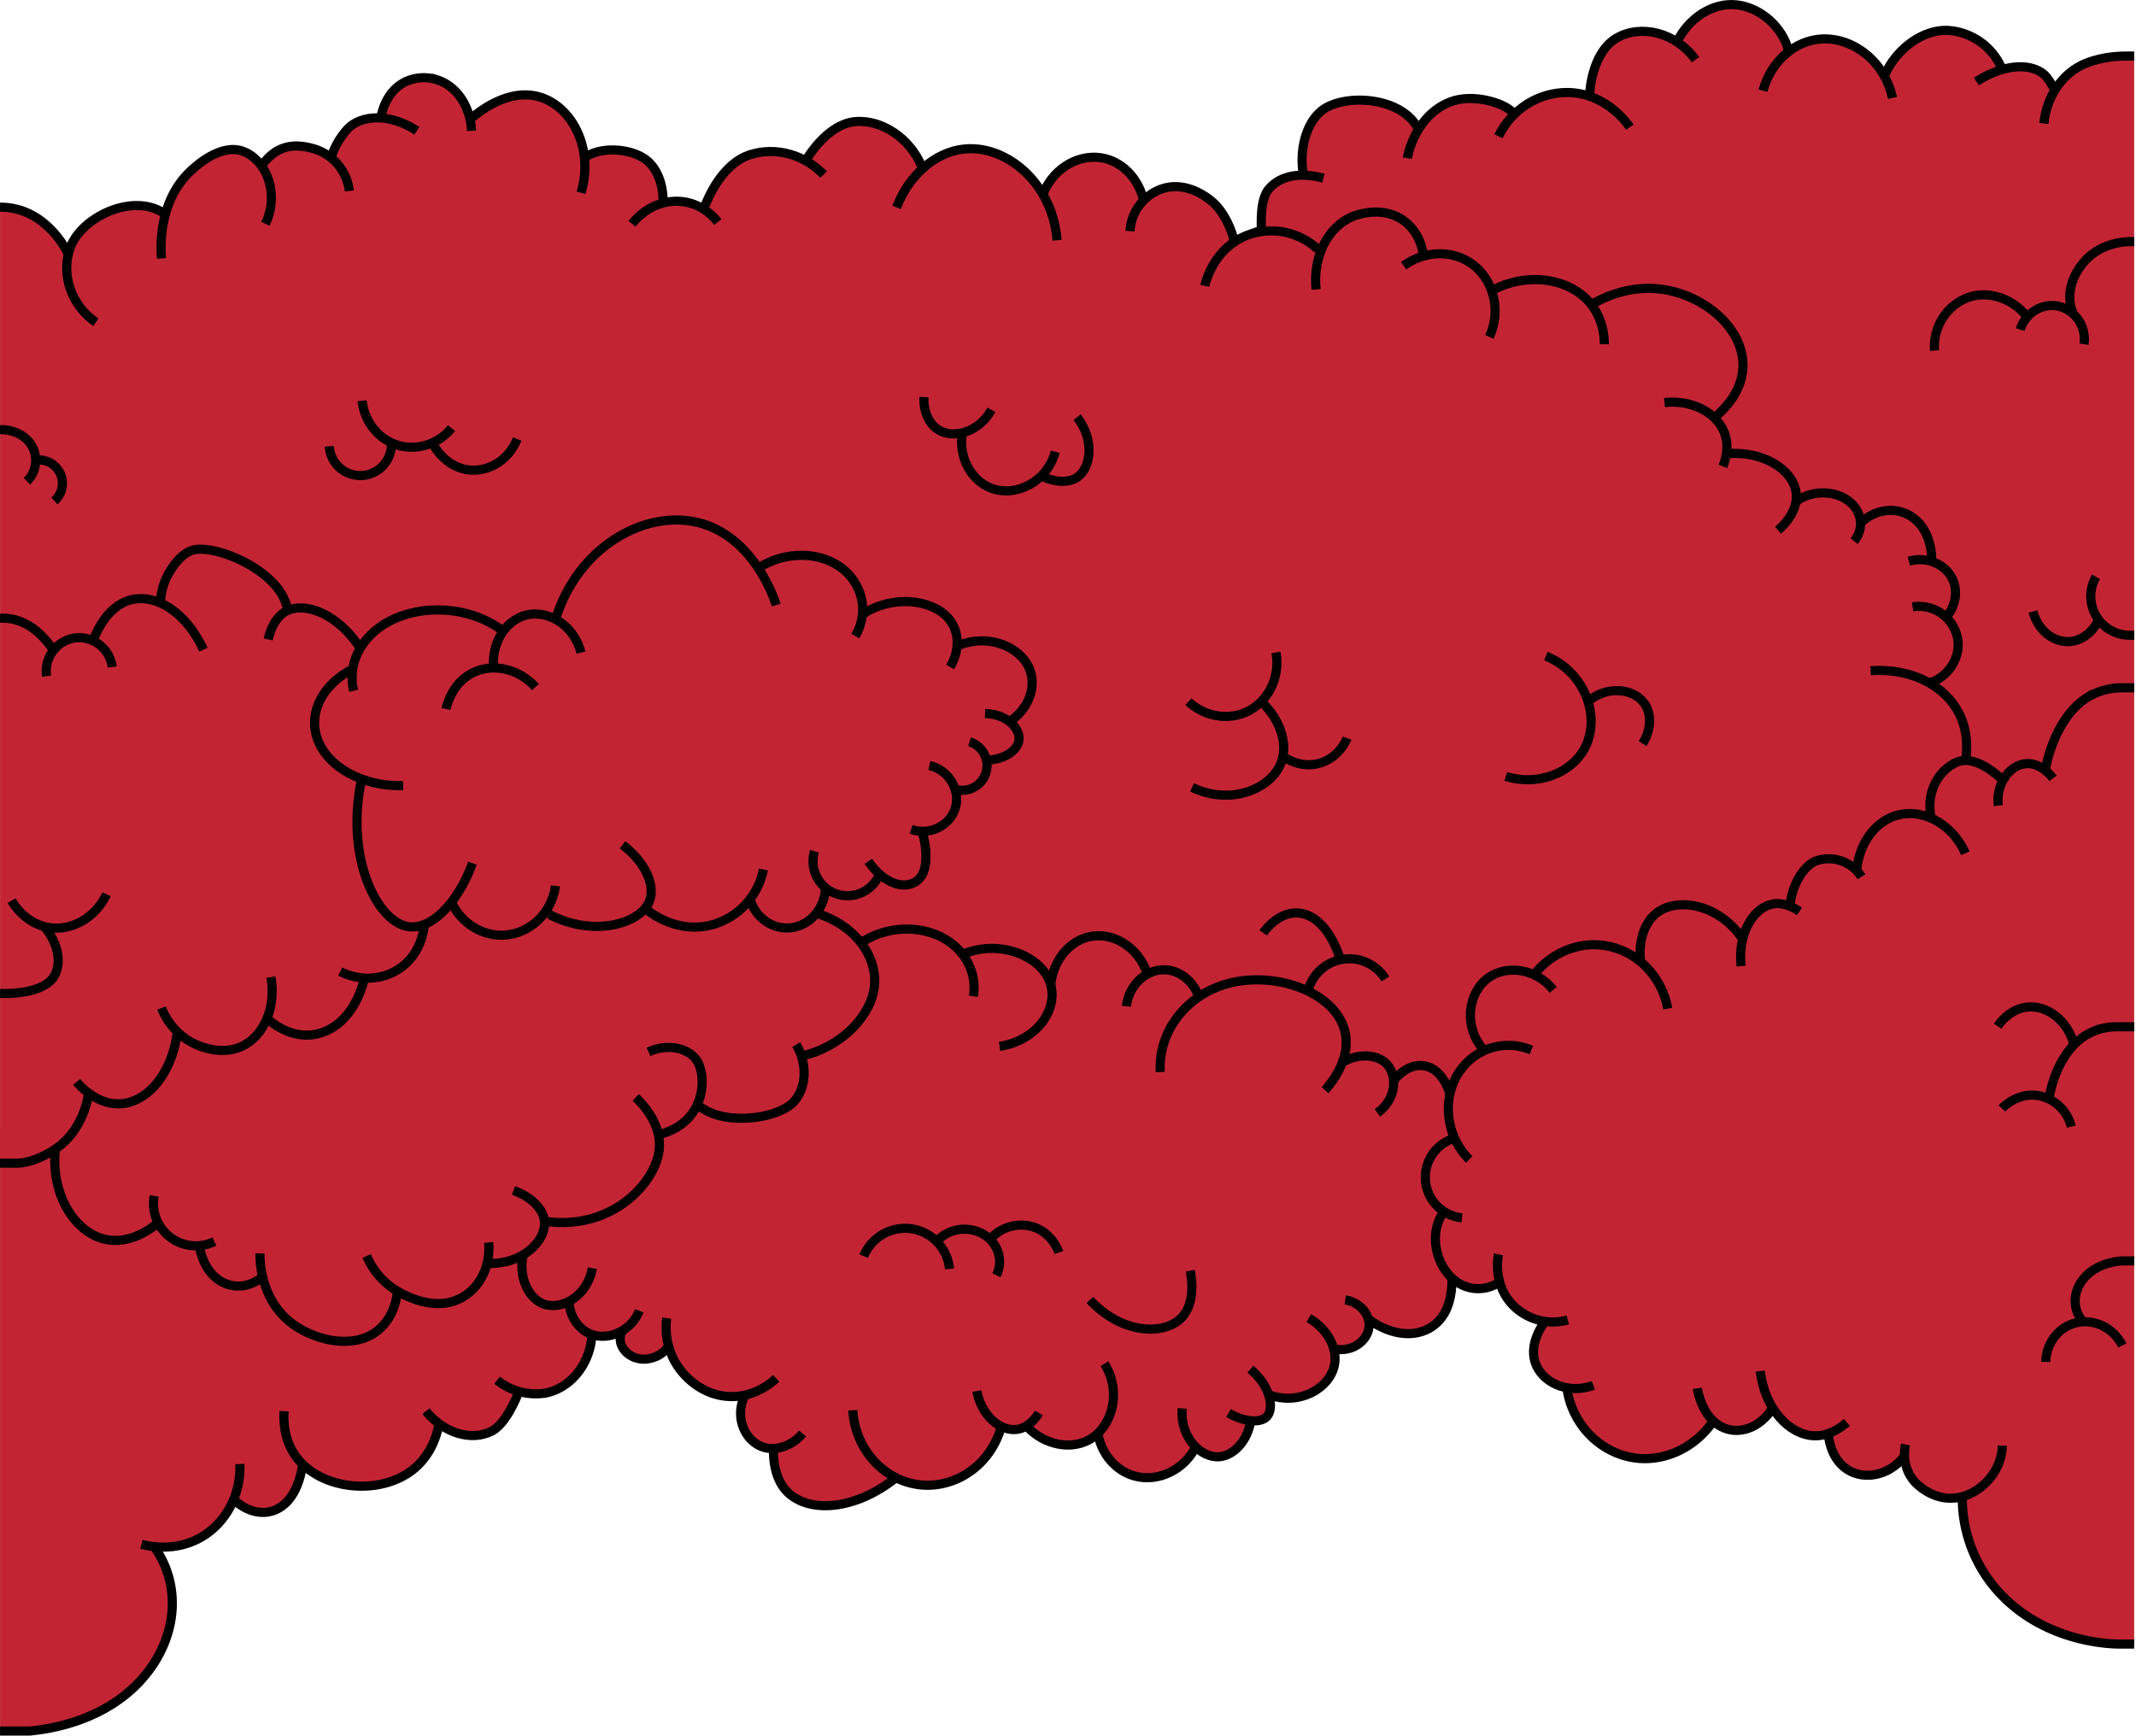 <svg id="CONTENT" xmlns="http://www.w3.org/2000/svg" viewBox="0 0 1171.03 951.58"><defs><style>.cls-1{fill:#c22434;}.cls-2{fill:none;stroke:#000;stroke-miterlimit:10;stroke-width:5px;}</style></defs><g id="JUNCTION_THREE"><g id="Nuage_Bas" data-name="Nuage Bas"><path id="FOND" class="cls-1" d="M0,1166.35,15,1169l14,12,8.5,9.67L44,1180l13-11,16.33-2.65L90,1170l7-16,14-13,15-6,11,3,5.33,6,8.67-7,10-3,11.67.77,8.83,4.73,5.5-9.5,7-10,13-2.62,6-11.38,9-7,7.83-3.62L243,1098l10,9,4,9h6l11-8,15.56-3.15L301,1108l12,9,5,13,2,9,12-3.14,10.51.64L353,1140l8,8,2.51,14.17,10.66,1.33L385,1167l7-14,13.17-12.57,11.5-4.57L435,1137l7.5,3.67L449,1130l12.5-8.56,11.33-2.08,15.74,5.14L503,1138l2.5,6,12.5-6,10-3,13,.86,16.16,7.16,14.08,15.48L580,1147l13-7,18,1,13,13,4,8,9-6h12l15,6,9.27,13.5,3.23,9,13.33-5.13,1.67-15.21L698,1154l13.83-5.17,3.17-4.33v-19l7.5-12,15.5-5.82h12.86L766,1113l11.5,8.67L790,1111l15.33-3.32,16.17,2,8,4.8L845,1106l16.17-2.5,10.33,2.09L876,1084l12-12,12.5-2.57L912,1073l7.5,2.5L931,1062l13.17-6,12.83,0,18,11.89,6,12.11,19-5,15,3,18,17,16.83-21.84,18.57-3.84,14.74,4.8L1097,1088l2,3,8.5-1.61L1121,1094l5.28,8,9.72-11,13-5,15-2h6v870h-13.2s-20.8-4-21.8-4-29-15-29-15l-15.5-15.5-10-19-3.21-26.24-11.79-.76-11-4-10.42-15.85-2.25-1.1-6.33,5-8,4-11.33-2-9.34-8.44-4.33-12.36-10-.21-12-4-6.83-9-10.17,6-9,5-12-2-4.08-1.92-8.92,9.92-20.17,10-13.83-1-19-7-10-13-7.66-18.84-10.34-2.16-6.39-11-.61-11,5-12-12-4-12.63-16.7-11.37,2.7-13-4-3.28,9.09-3.72,10.91-9,8-12.72,1.5-12.28-3.5-7-4-1,9-7.22,7.27h-9.39l-1.39,12.73-11,10-14.06,3.9-10.11-1.73,1.15,8.77-3,5.06-10-1-.72,7.77-4.28,8.23-9,6-13.5-5.06-6.5,6.06-8,7-11,3-13-3-11-8-6-13-10.06,5.58H580.22l-9.72-4.58-8-6-14,1.39-6,11.61-10,11-9,6-13.72,2.62-19.28-4.62-12,8-15,6-16,2-15-7-7-11.67-1.5-13.27-8.5-2.06-8-9-1.5-8.39,2-8.61H395.89l-12.39-5-9-9-9-12-9,5h-10l-5-6-2-7h-11l-9.92-3.75-7.08-14.25-9.42,2.12-8.58-4.12-7-13-.39-9.67-11.61,3.67h-7l-6,11-12,9-12.5.08-13.5-3.08-5-2-5,13-12,12-13,2-15-2-12-7-10-9-8-17-7,4-10.25.9-8.75-5.9-8.33-15.7-8.34-.92L89.5,1727.5l-3.5-3.7-6.5,3.7-10,5-14-1-11-7-9-11L30,1694.56l-.5-11.06-8,4-11.17,3L0,1690Z" transform="translate(0.03 -1052.79)"/><path class="cls-1" d="M325,1784a52.67,52.67,0,0,1-6,17c-2.48,4.39-4.57,8.09-9,11-4.93,3.24-9.94,3.66-14,4a41.07,41.07,0,0,1-13-1l-3.3,10.92-8.81,10.75-8.39,3.21-12.45-1.54-8.66-4.42-5.72,13.64-9.32,11-15.58,7.51-20.16,1-20.14-7.71-4.47-3.67-2.14,8.91-5.08,9.84-8.57,6.48-11.25.37-11.2-5.6L118,1888l-9.66,8.68-15.67,4.37L83,1902l8,8,3,20-1,14.23L84,1964l-12.43,15.6-18.15,12.08-20.88,7.5L0,2001.87V1670.74L322,1712Z" transform="translate(0.03 -1052.79)"/><g id="Tracé"><path class="cls-2" d="M258.5,1124.5c-.63-13.52-8.34-24.69-19-28a23.82,23.82,0,0,0-17,1c-12.69,6-14,21.34-14,22" transform="translate(0.03 -1052.79)"/><path class="cls-2" d="M258.5,1117.5c1.57-1.17,20-18,39-11,16.88,6.22,28,28.47,21,52" transform="translate(0.03 -1052.79)"/><path class="cls-2" d="M321.5,1138.5c10-6,26.76-3.81,34,3,8.2,7.71,8.05,20.26,8,22" transform="translate(0.03 -1052.79)"/><path class="cls-2" d="M346.5,1175.5c7.19-9.15,18.31-13.83,29-12,10.29,1.76,16.34,8.89,18,11" transform="translate(0.03 -1052.79)"/><path class="cls-2" d="M386.5,1165.5c1-2.27,8.63-22.94,25-28,13.89-4.29,29.4,0,40,11" transform="translate(0.03 -1052.79)"/><path class="cls-2" d="M442.5,1139.5c1.35-2,11.63-18.53,26-20,14.65-1.5,30.62,9.11,37,25" transform="translate(0.03 -1052.79)"/><path class="cls-2" d="M491.5,1166.5c6.65-17.49,21-30.33,37-32,23.11-2.41,48.53,18.56,51,50" transform="translate(0.03 -1052.79)"/><path class="cls-2" d="M572,1158.64c6-14.46,20.64-22.19,33.85-18.91,10.41,2.59,18.64,11.71,21.15,23.27" transform="translate(0.03 -1052.79)"/><path class="cls-2" d="M619.5,1179.5a26,26,0,0,1,17-23c13.16-4.76,24.7,4.2,27,6,8.63,6.72,12.25,18.86,13,22" transform="translate(0.03 -1052.79)"/><path class="cls-2" d="M660.5,1209.5c.2-1,4.54-21.06,24-28a37.44,37.44,0,0,1,38,8" transform="translate(0.03 -1052.79)"/><path class="cls-2" d="M721.5,1211.5c-1.93-18.16,6.54-34.37,20-40,1.26-.53,16.84-6.74,29,3,8.89,7.12,9.85,17.87,10,20" transform="translate(0.03 -1052.79)"/><path class="cls-2" d="M769.5,1198.5c10.91-8,25.34-8.76,36-2,12.84,8.15,18,25.78,11,41" transform="translate(0.03 -1052.79)"/><path class="cls-2" d="M819,1211.5c16.31-8.31,35.85-6.9,48.18,3s12.38,24.58,12.32,27" transform="translate(0.03 -1052.79)"/><path class="cls-2" d="M873,1219.5c4-2.36,19.56-11,38.89-8,23.66,3.66,44.7,22.32,43.6,43-.74,14.11-11.49,23.84-15.32,27" transform="translate(0.03 -1052.79)"/><path class="cls-2" d="M1034.5,1213.5" transform="translate(0.03 -1052.79)"/><path class="cls-2" d="M228.5,1124.5c-14.46-9.61-30.49-9-38-1-1.32,1.41-7,8-9,16" transform="translate(0.03 -1052.79)"/><path class="cls-2" d="M191.5,1157.5a27.44,27.44,0,0,0-19-23c-11.48-3.46-21-2-29,9" transform="translate(0.03 -1052.79)"/><path class="cls-2" d="M145.5,1175.5c8.24-17.55-.34-36-13-40-11.86-3.78-24.93,8.12-28,11-18,16.83-16.45,42.5-16,48" transform="translate(0.03 -1052.79)"/><path class="cls-2" d="M1097.5,1090.5a34.59,34.59,0,0,0-29-21c-14.3-1-29,10.38-35,24" transform="translate(0.03 -1052.79)"/><path class="cls-2" d="M1037.5,1106.5c-4.53-21.47-24-34.86-42-32-13.51,2.14-25,13.25-29,28" transform="translate(0.03 -1052.79)"/><path class="cls-2" d="M980.5,1080.5c-3.31-12.81-15.06-23.34-28-25-13.57-1.74-26.92,7.51-33,20" transform="translate(0.03 -1052.79)"/><path class="cls-2" d="M929.5,1085.5c-10.87-15.06-29.9-19.43-43-12-14,8-15,29.9-15,31" transform="translate(0.03 -1052.79)"/><path class="cls-2" d="M893.5,1122.5c-1-1.49-12.76-18.7-34-19-15.94-.22-30.8,9.17-38,24" transform="translate(0.03 -1052.79)"/><path class="cls-2" d="M829.5,1114.5c-6-6-22.69-10.22-34-6-19.89,7.42-23.84,30-24,31" transform="translate(0.03 -1052.79)"/><path class="cls-2" d="M777.5,1123.5c-9-18-41-19.61-53-10-9.08,7.27-12.22,22.68-10,35" transform="translate(0.03 -1052.79)"/><path class="cls-2" d="M725.5,1150.5c-12.13-3.4-23.57-1.72-30,6-5,6-4,19.9-4,23" transform="translate(0.03 -1052.79)"/><path class="cls-2" d="M304.5,1392.5c12-39.7,49.16-60.85,79-53,30.29,8,41.32,42.76,42,45" transform="translate(0.03 -1052.79)"/><path class="cls-2" d="M417,1363.5c12.26-7.56,28.3-8.3,40.1-2,14.61,7.8,20.39,25.18,11.79,40" transform="translate(0.03 -1052.79)"/><path class="cls-2" d="M318.5,1410.61c-4.13-16.06-19.65-24.46-32-20-9.81,3.51-16.74,14.79-16,27.44" transform="translate(0.03 -1052.79)"/><path class="cls-2" d="M473,1389.5c16.13-10.6,37.45-8.2,46.66,2,6.43,7.12,6.7,17.75,1.2,27" transform="translate(0.03 -1052.79)"/><path class="cls-2" d="M293.5,1429.5c-9.1-10.11-23.09-13.2-34-8-11.8,5.62-14.67,18.39-15,20" transform="translate(0.03 -1052.79)"/><path class="cls-2" d="M526,1406.5c15.85-6.31,33.34.73,38.37,13,4,9.77-.26,21.94-11,29" transform="translate(0.03 -1052.79)"/><path class="cls-2" d="M274,1397.5c-17.3-12.2-42.75-13.64-60.75-4-15.3,8.19-22.95,23.15-19.39,38" transform="translate(0.03 -1052.79)"/><path class="cls-2" d="M193.49,1419.5c-16.62,8.41-24.48,23.8-19.66,38,5.32,15.68,25,26.75,47.17,26" transform="translate(0.03 -1052.79)"/><path class="cls-2" d="M198,1481c-8.64,42.1,8.47,76.72,25.42,79.77,12.48,2.25,27.24-12.17,35.59-34.68" transform="translate(0.03 -1052.79)"/><path class="cls-2" d="M247.5,1547.5c5.34,11.55,16.95,18.7,29,18,14-.81,26.05-12.09,28-27" transform="translate(0.03 -1052.79)"/><path class="cls-2" d="M301,1554.09c24.09,12.66,49.08,5.31,54.65-6.35,4.21-8.81-1.69-22.15-14.38-31.74" transform="translate(0.03 -1052.79)"/><path class="cls-2" d="M354.5,1551.5c1,.88,16.88,14.1,37,8a39.35,39.35,0,0,0,27-30" transform="translate(0.03 -1052.79)"/><path class="cls-2" d="M411,1545.37c2.93,10.48,12.53,17.28,22.64,16.1,10.28-1.21,18.35-10.35,18.86-21.47" transform="translate(0.03 -1052.79)"/><path class="cls-2" d="M446.5,1519.5a18.92,18.92,0,0,0,35,14" transform="translate(0.03 -1052.79)"/><path class="cls-2" d="M540,1444c12.23.28,20.17,8.67,18.43,15.52-1.4,5.51-9.09,10.19-18.43,10" transform="translate(0.03 -1052.79)"/><path class="cls-2" d="M531.5,1459.5a13.6,13.6,0,0,1-8,26" transform="translate(0.03 -1052.79)"/><path class="cls-2" d="M509.5,1472.5c11.16,2.55,17.39,14.21,14,24-3.16,9.13-13.95,14.52-24,11" transform="translate(0.03 -1052.79)"/><path class="cls-2" d="M505.32,1508c2.81,9.13,3.33,19.24,0,24.78-4.8,8-18.45,7.89-29.32-7.75" transform="translate(0.03 -1052.79)"/><path class="cls-2" d="M89.5,1169.5c-17-11-44.93,2.31-51,19-5.27,14.47.33,31.6,14,41" transform="translate(0.03 -1052.79)"/><path class="cls-2" d="M37.5,1192.5C37,1190.73,28.34,1173.36,11,1168a37.12,37.12,0,0,0-10.45-1.62H0" transform="translate(0.03 -1052.79)"/><path class="cls-2" d="M232.5,1560.5c-.19,2-1.63,15-13,23-9.47,6.7-22.19,7.43-33,2" transform="translate(0.03 -1052.79)"/><path class="cls-2" d="M200,1588c-.27,1.53-4.17,21.94-20.54,29.73-16.86,8-31.11-4.86-32-5.66" transform="translate(0.03 -1052.79)"/><path class="cls-2" d="M148.5,1588.5c3,16.92-4.05,32.48-16,38-11,5.1-22.73,0-25-1-13-5.69-18-17.45-19-20" transform="translate(0.03 -1052.79)"/><path class="cls-2" d="M97,1620c-2.64,18.31-12.51,32.77-25.14,36.86C55.6,1662.13,43.19,1647.48,42,1646" transform="translate(0.03 -1052.79)"/><path class="cls-2" d="M48.8,1651c-.45,3.4-3.12,21-17.72,31.27-8.8,6.15-17.33,8.31-21.58,8.25H0" transform="translate(0.03 -1052.79)"/><path class="cls-2" d="M198,1409c-12.34-19.67-30.95-26.67-41.35-21-1.45.79-7.17,4.28-9.65,15.36" transform="translate(0.03 -1052.79)"/><path class="cls-2" d="M157.5,1386.5c-4-21-40-35.75-52.09-32-8.18,2.53-13.57,13.81-14.15,15a33.22,33.22,0,0,0-3.26,13" transform="translate(0.03 -1052.79)"/><path class="cls-2" d="M111.5,1409c-10.28-22.32-28.8-32.35-43-26.24-10,4.33-15.22,15.58-17,20" transform="translate(0.03 -1052.79)"/><path class="cls-2" d="M61.5,1418.5a18.43,18.43,0,0,0-20-16,18.46,18.46,0,0,0-16,21" transform="translate(0.03 -1052.79)"/><path class="cls-2" d="M29,1409c-3-4.49-10.19-14-21.52-16.58a26.85,26.85,0,0,0-5.57-.68l-1.91,0" transform="translate(0.03 -1052.79)"/><path class="cls-2" d="M30.4,1682c-3,26,10.94,47,27.8,50.41,13.3,2.69,25-6.3,27.8-8.61" transform="translate(0.03 -1052.79)"/><path class="cls-2" d="M84.5,1708.5a23.2,23.2,0,0,0,33,25" transform="translate(0.03 -1052.79)"/><path class="cls-2" d="M109.5,1737c.25,1.54,2.17,12.23,10.81,17.84,7,4.54,15.73,4,22.69-1.28" transform="translate(0.03 -1052.79)"/><path class="cls-2" d="M142.5,1740c-.07,2.42-.39,25.61,18.34,39,11.87,8.51,32.87,14.11,46.37,3.17C216.06,1775,217.63,1764,218,1760" transform="translate(0.03 -1052.79)"/><path class="cls-2" d="M201,1741.44a41.53,41.53,0,0,0,20.18,21.09c4.26,2,19.29,9.37,32.79,1.24,9.72-5.84,15-17.5,13.88-29.77" transform="translate(0.03 -1052.79)"/><path class="cls-2" d="M1097.75,1845.41c-.42,15-12.72,27.19-25.75,28.69-12.81,1.48-21.7-8.14-22.37-8.9-7.52-8.51-5.36-18.7-5-20.44" transform="translate(0.03 -1052.79)"/><path class="cls-2" d="M1044.5,1850.5c-7.37,10.4-20.41,13.82-30,9-10.62-5.34-11.93-18.23-12-19" transform="translate(0.03 -1052.79)"/><path class="cls-2" d="M1012.5,1832.68c-3.45,3-9.93,7.58-17.94,7.31-13.62-.46-27.15-14.71-29.56-35.49" transform="translate(0.03 -1052.79)"/><path class="cls-2" d="M980.5,1799.5" transform="translate(0.03 -1052.79)"/><path class="cls-2" d="M972,1824.5c-7,11.34-19,15.44-28.39,10.51-10.63-5.54-12.94-19.83-13.11-21" transform="translate(0.03 -1052.79)"/><path class="cls-2" d="M938.42,1833.14c-9.25,12.79-24.28,20.37-39.45,19.31-20.2-1.41-37.69-17.92-40.13-39.83" transform="translate(0.03 -1052.79)"/><path class="cls-2" d="M873.5,1812.38c-14.68,5.25-28.65-2.08-32-12.89-3.21-10.36,4.33-20.61,5-21.49" transform="translate(0.03 -1052.79)"/><path class="cls-2" d="M859.5,1776.5a30.77,30.77,0,0,1-30-8c-11.28-11.49-8.25-26.84-8-28" transform="translate(0.03 -1052.79)"/><path class="cls-2" d="M821.87,1755.8a20.46,20.46,0,0,1-23.26-.18c-9-6.18-13.18-18.64-11.21-28.84a24.7,24.7,0,0,1,5.45-11.32" transform="translate(0.03 -1052.79)"/><path class="cls-2" d="M801.5,1720.5a22.34,22.34,0,0,1-6-43" transform="translate(0.03 -1052.79)"/><path class="cls-2" d="M805.44,1688.5c-11.34-11.18-14.57-29-8.25-43,7.26-16.11,25.71-24,42.31-17" transform="translate(0.03 -1052.79)"/><path class="cls-2" d="M813.5,1628.5c-11.64-12.82-8.72-32.12,3-40,10.11-6.79,25.88-4.49,35,7" transform="translate(0.03 -1052.79)"/><path class="cls-2" d="M841,1587.18c9.33-11.93,24.07-18.15,38.55-16,17.29,2.51,31.45,16.45,34.75,34.62" transform="translate(0.03 -1052.79)"/><path class="cls-2" d="M899.55,1581c-1.6-11.25,1.47-22.5,9.22-28.06,11.76-8.43,34.77-4.09,47.23,15.72" transform="translate(0.03 -1052.79)"/><path class="cls-2" d="M954.5,1582.5c-1.91-18,6.68-31.87,17-34,6-1.24,11.64,1.69,15,4" transform="translate(0.03 -1052.79)"/><path class="cls-2" d="M981.5,1548.5c.63-8.9,6.64-21.48,15-24a21.4,21.4,0,0,1,24,9" transform="translate(0.03 -1052.79)"/><path class="cls-2" d="M1018,1529c1.48-13.68,9.55-25,20.61-28.78,14.22-4.86,31.29,3.44,38.85,20.41" transform="translate(0.03 -1052.79)"/><path class="cls-2" d="M1058.66,1501c-3-14.22,4.46-26.16,14-30.29,11.67-5,26.3,10.81,26.84,11.36" transform="translate(0.03 -1052.79)"/><path class="cls-2" d="M1095.5,1494.5c-1.41-12.39,6.5-22.21,15-23s14.63,7.5,15,8" transform="translate(0.03 -1052.79)"/><path class="cls-2" d="M1121.5,1474.5c-.06-1.56,4.91-27.72,22.29-39a36.1,36.1,0,0,1,19.3-5.61H1170" transform="translate(0.03 -1052.79)"/><path class="cls-2" d="M267.5,1745.5c19.37.57,31.91-12.68,31-23-.63-7.16-7.82-13.78-17-17" transform="translate(0.03 -1052.79)"/><path class="cls-2" d="M299.5,1722.5c37,5,61.3-22.61,62-41,.52-13.47-9.61-23.81-13-27" transform="translate(0.03 -1052.79)"/><path class="cls-2" d="M362.5,1674.5c25-7,25.27-32.8,19-41-4.84-6.33-15.85-8.58-26-4" transform="translate(0.03 -1052.79)"/><path class="cls-2" d="M381.5,1657.5c12.51,13.21,45.08,9.35,54-1,6.61-7.67,7.23-20.39,1-31" transform="translate(0.03 -1052.79)"/><path class="cls-2" d="M440.5,1631.5c21.89-5.09,40.05-24.29,39-42.49-.9-15.38-12.89-29.21-30.42-35" transform="translate(0.03 -1052.79)"/><path class="cls-2" d="M286.66,1741.54c-2.39,11.87,3.18,22.94,11,26.08,9.69,3.88,24.3-3.78,27.06-19.53" transform="translate(0.03 -1052.79)"/><path class="cls-2" d="M312,1767.5c.76,7.87,5.64,14.61,12.49,17,9.36,3.27,21.45-1.93,26-13" transform="translate(0.03 -1052.79)"/><path class="cls-2" d="M341.09,1782.5c-3.65,7.23,2.4,14.37,9.87,15.37,6.11.82,13.46-2.42,16-8.14" transform="translate(0.03 -1052.79)"/><path class="cls-2" d="M365.5,1775.5a38.82,38.82,0,0,0,4,23c5.62,10.58,17.44,20.14,32,20,12.81-.12,21.53-7.69,24-10" transform="translate(0.03 -1052.79)"/><path class="cls-2" d="M408,1818.5c-5.51,12.19.93,24.9,10.65,27.83,7,2.12,15.72-.9,21.32-7.59" transform="translate(0.03 -1052.79)"/><path class="cls-2" d="M424,1848c-.06,13.56,5,20,6.95,22.09,11.28,12.38,37.12,11.54,60.55-7.36" transform="translate(0.03 -1052.79)"/><path class="cls-2" d="M467.5,1826c1.17,20.28,15.47,37,34,40.48,20.09,3.73,40.53-9,47-30.1" transform="translate(0.03 -1052.79)"/><path class="cls-2" d="M535.5,1815.5c2.64,13.91,13.21,22.2,22,21,6.79-.92,11-7.29,12-9" transform="translate(0.03 -1052.79)"/><path class="cls-2" d="M563.5,1835.5c9.33,9.52,23,12.13,33,7,13-6.71,18.83-26.19,9-42" transform="translate(0.03 -1052.79)"/><path class="cls-2" d="M602,1839.5c2.14,10.92,9.85,19.74,19.89,22.55,12.91,3.61,27.73-3.27,34.11-16.91" transform="translate(0.03 -1052.79)"/><path class="cls-2" d="M648.12,1825c-1.45,15.77,10.18,27.26,20.29,26.5,7.65-.58,15.16-8.22,17.09-18.77" transform="translate(0.03 -1052.79)"/><path class="cls-2" d="M673.5,1827.5c8.55,5.06,17.56,5.65,21,2,4.06-4.31,2.28-16.58-9-26" transform="translate(0.03 -1052.79)"/><path class="cls-2" d="M695.5,1817.5c16.88,6.17,33.36-3.57,36-16,2-9.19-3.6-20.11-14-26" transform="translate(0.03 -1052.79)"/><path class="cls-2" d="M732,1792.5c9.15,1.65,17.65-4.34,18.49-12,.77-6.9-4.83-13.74-13-15" transform="translate(0.03 -1052.79)"/><path class="cls-2" d="M750.5,1776.3c16.47,11.82,33.56,9.4,41.06-3C793,1771,796.07,1765,796,1754" transform="translate(0.03 -1052.79)"/><path class="cls-2" d="M471,1570.4c13.9-10,33.56-10.89,47.36-2.6,11.34,6.82,17.21,18.92,15.28,31.2" transform="translate(0.03 -1052.79)"/><path class="cls-2" d="M529,1575.5c19.12-7.35,40.61,1.07,46.27,15,5.82,14.36-5.95,32.66-27.29,36" transform="translate(0.03 -1052.79)"/><path class="cls-2" d="M576,1593c1.14-12.8,9.31-23.37,20-26.33,13.11-3.62,27.91,4.75,33,20.06" transform="translate(0.03 -1052.79)"/><path class="cls-2" d="M617.5,1604.5c1.31-11.84,11-20.28,21-20,7.57.21,14.62,5.35,18,13" transform="translate(0.03 -1052.79)"/><path class="cls-2" d="M636.07,1640.56c-1.26-22.58,14.62-42.58,37.42-48.6,24.93-6.59,56.53,4,63.23,24.3,5.46,16.59-8.19,31.92-10.32,34.24" transform="translate(0.03 -1052.79)"/><path class="cls-2" d="M736,1635.23c8.09-4.83,17.89-4.49,23.21,0,7,5.92,7,19.7-4.1,27.77" transform="translate(0.03 -1052.79)"/><path class="cls-2" d="M764,1645.38c6.41-8.31,15.27-10.67,22.14-6.09,5.81,3.87,8.19,11.36,8.86,13.71" transform="translate(0.03 -1052.79)"/><path class="cls-2" d="M692.5,1438.5c9.32,9.28,13.58,22,10,32-5.24,14.69-27.51,24.24-49,14" transform="translate(0.03 -1052.79)"/><path class="cls-2" d="M703.5,1467.5c1.08.81,8.86,6.41,19,4,11.34-2.7,15.62-13,16-14" transform="translate(0.03 -1052.79)"/><path class="cls-2" d="M699.5,1410.5c2.61,14.11-4.75,27.88-17,33-10.22,4.27-22.4,1.91-31-6" transform="translate(0.03 -1052.79)"/><path class="cls-2" d="M847.5,1412.5c22.15,9.07,30.3,34.32,21,51-7.42,13.31-25.49,20.36-43,15" transform="translate(0.03 -1052.79)"/><path class="cls-2" d="M870.5,1437.5c10.61-9.21,25.25-7.15,31,1,4.09,5.79,3.69,14.68-1,22" transform="translate(0.03 -1052.79)"/><path class="cls-2" d="M527.5,1290.5c-2.1,13.38,5.13,25.94,16,30,13.34,5,30.55-3.44,35-20" transform="translate(0.03 -1052.79)"/><path class="cls-2" d="M572.5,1314.5c1.12.49,11.13,4.7,18,0,7.6-5.2,9.74-20.21,0-33" transform="translate(0.03 -1052.79)"/><path class="cls-2" d="M543.5,1277.5c-6.86,12.4-20.78,16-29,11-5.47-3.35-8.34-10.51-8-18" transform="translate(0.03 -1052.79)"/><path class="cls-2" d="M1123.31,1655.19c.41-2.78,4.67-29.06,24.87-37.13a32.63,32.63,0,0,1,11.83-2.29h10" transform="translate(0.03 -1052.79)"/><path class="cls-2" d="M1135.5,1670.5a22.67,22.67,0,0,0-18-17c-11.4-1.9-19.37,6.33-20,7" transform="translate(0.03 -1052.79)"/><path class="cls-2" d="M1137,1625.49c-3.42-13.14-14.53-21.47-25.23-20.58-9.83.82-15.71,9.13-16.66,10.51" transform="translate(0.03 -1052.79)"/><path class="cls-2" d="M1163.5,1790.5c-5.11-10.38-16.86-15.33-27-12-8.66,2.85-14.77,11.29-15,21" transform="translate(0.03 -1052.79)"/><path class="cls-2" d="M1141.29,1776.63c-5.62-7.23-4.62-17.08,2.14-24.09,7.94-8.24,19.88-8.45,20.94-8.45H1170" transform="translate(0.03 -1052.79)"/><path class="cls-2" d="M514,1732.86a20.72,20.72,0,0,1,25.36-3.19c7.85,4.81,10.83,14.32,6.91,22.33" transform="translate(0.03 -1052.79)"/><path class="cls-2" d="M543.5,1731.5a22.52,22.52,0,0,1,23-6c10.1,3.29,13.61,12.87,14,14" transform="translate(0.03 -1052.79)"/><path class="cls-2" d="M520.5,1748.5a24.45,24.45,0,0,0-47-7" transform="translate(0.03 -1052.79)"/><path class="cls-2" d="M180.5,1297.5a17,17,0,1,0,34-2" transform="translate(0.03 -1052.79)"/><path class="cls-2" d="M198.5,1272.5c1.29,12.5,10.33,22.64,22,25a28,28,0,0,0,27-10" transform="translate(0.03 -1052.79)"/><path class="cls-2" d="M237.5,1296.5c.43.83,6.87,12.81,20,14,10.88,1,21.64-5.88,26-17" transform="translate(0.03 -1052.79)"/><path class="cls-2" d="M597.5,1765.5c17.07,18.53,40.23,19.74,50,10,8.48-8.46,5.46-23.79,5-26" transform="translate(0.03 -1052.79)"/><path class="cls-2" d="M23.86,1560.42c8,9,10.23,20.38,5.69,27.78-5.27,8.59-22,9.3-26,9.3H0" transform="translate(0.03 -1052.79)"/><path class="cls-2" d="M6.3,1546.6c.9,1.56,7.67,12.91,20.83,14.81,12.38,1.78,25.26-5.54,31.26-18.31" transform="translate(0.03 -1052.79)"/><path class="cls-2" d="M14.75,1316.64a16,16,0,0,0,1.38-21.28c-5.22-6.67-14-7-14.71-7H0" transform="translate(0.03 -1052.79)"/><path class="cls-2" d="M21,1305a12.79,12.79,0,0,1,8.82,22.41" transform="translate(0.03 -1052.79)"/><path class="cls-2" d="M912.5,1273.5c15.55-1.64,29,5.85,33,17,2.75,7.69.24,15-1,18" transform="translate(0.03 -1052.79)"/><path class="cls-2" d="M947,1301.5c19-1.47,34.79,8.13,37.43,20,2.6,11.66-8.5,21-9.66,22" transform="translate(0.03 -1052.79)"/><path class="cls-2" d="M985,1327.49c8.2-6,20.7-5.93,28.48,0,7.32,5.57,8.7,15,3,22" transform="translate(0.03 -1052.79)"/><path class="cls-2" d="M1020.5,1339.09c8.5-7.8,20.26-8.56,28.62-2.2,10.31,7.84,9.91,22.28,9.87,23.11" transform="translate(0.03 -1052.79)"/><path class="cls-2" d="M1046.5,1360.5c10-2.89,20.24,1.72,24,10,2.88,6.33,1.66,14.11-3,20" transform="translate(0.03 -1052.79)"/><path class="cls-2" d="M1048.5,1385.53a21.58,21.58,0,0,1,25,19.64c.51,9.13-5.55,18.48-15,21.83" transform="translate(0.03 -1052.79)"/><path class="cls-2" d="M1025.5,1420.53c24.86-1.72,45.31,10.54,51,29.68a44.69,44.69,0,0,1,1,19.79" transform="translate(0.03 -1052.79)"/><path class="cls-2" d="M1149.06,1369.06a21.37,21.37,0,0,0,19.51,32l1.43,0" transform="translate(0.03 -1052.79)"/><path class="cls-2" d="M1151,1391.53c-3,7.33-9.21,12.37-16.1,13-8.88.76-17.62-6-20.4-16.49" transform="translate(0.03 -1052.79)"/><path class="cls-2" d="M1136.5,1224.5c-4.17-9.64-.79-20.56,6.44-28.62,9.35-10.42,22.94-10.6,24.81-10.61H1170" transform="translate(0.03 -1052.79)"/><path class="cls-2" d="M1142.5,1241.5c1.5-10.19-5.53-19.56-15-21-8.57-1.31-17.28,4.15-20,13" transform="translate(0.03 -1052.79)"/><path class="cls-2" d="M1110.5,1225.5c-7.54-9-20.14-13.38-30.87-9.85-12,4-20.07,16.09-19.12,29.35" transform="translate(0.03 -1052.79)"/><path class="cls-2" d="M717.5,1594.5a23.34,23.34,0,0,1,42-5" transform="translate(0.03 -1052.79)"/><path class="cls-2" d="M734.5,1578c-.27-1-6.46-21.73-21-24.41-11.67-2.14-19.82,9-21,10.68" transform="translate(0.03 -1052.79)"/><path class="cls-2" d="M1120.5,1120.5c1.52-15.09,10.29-27.88,23-33,10-4,19-4,25-4h1.5" transform="translate(0.03 -1052.79)"/><path class="cls-2" d="M1083.5,1097.5c14.06-9.1,28.88-10.69,37-4,1.63,1.35,4.56,5.49,6,9" transform="translate(0.03 -1052.79)"/><path class="cls-2" d="M1075.77,1874.82a76.35,76.35,0,0,0,21.38,52.37c24.77,25.81,58.92,27,64.58,27H1170" transform="translate(0.03 -1052.79)"/><path class="cls-2" d="M324.5,1784.5c-.89,16-11.4,29-25,32a33.76,33.76,0,0,1-27-7" transform="translate(0.03 -1052.79)"/><path class="cls-2" d="M284.5,1815.5c-.94,2.83-7.05,17.94-15,22-10.7,5.46-26,1.44-36-11" transform="translate(0.03 -1052.79)"/><path class="cls-2" d="M240.34,1835.18c-1.13,5.1-4.32,15.74-14,23.41-18.16,14.4-50.23,11.23-63.8-6.77-7-9.28-7.17-20-6.84-25.31" transform="translate(0.03 -1052.79)"/><path class="cls-2" d="M166,1855c-.49,3.87-2.13,13.68-8,20.42-8,9.19-20.63,8.9-31-1.46" transform="translate(0.03 -1052.79)"/><path class="cls-2" d="M131.5,1855.5c.6,16.62-7.42,32-21,40-14.72,8.62-29.85,4.86-33,4" transform="translate(0.03 -1052.79)"/><path class="cls-2" d="M83.64,1899.64c15.07,19.9,14.32,47-1.86,68.82-23,31.06-63.28,33-65.41,33.41H0" transform="translate(0.03 -1052.79)"/></g></g></g></svg>